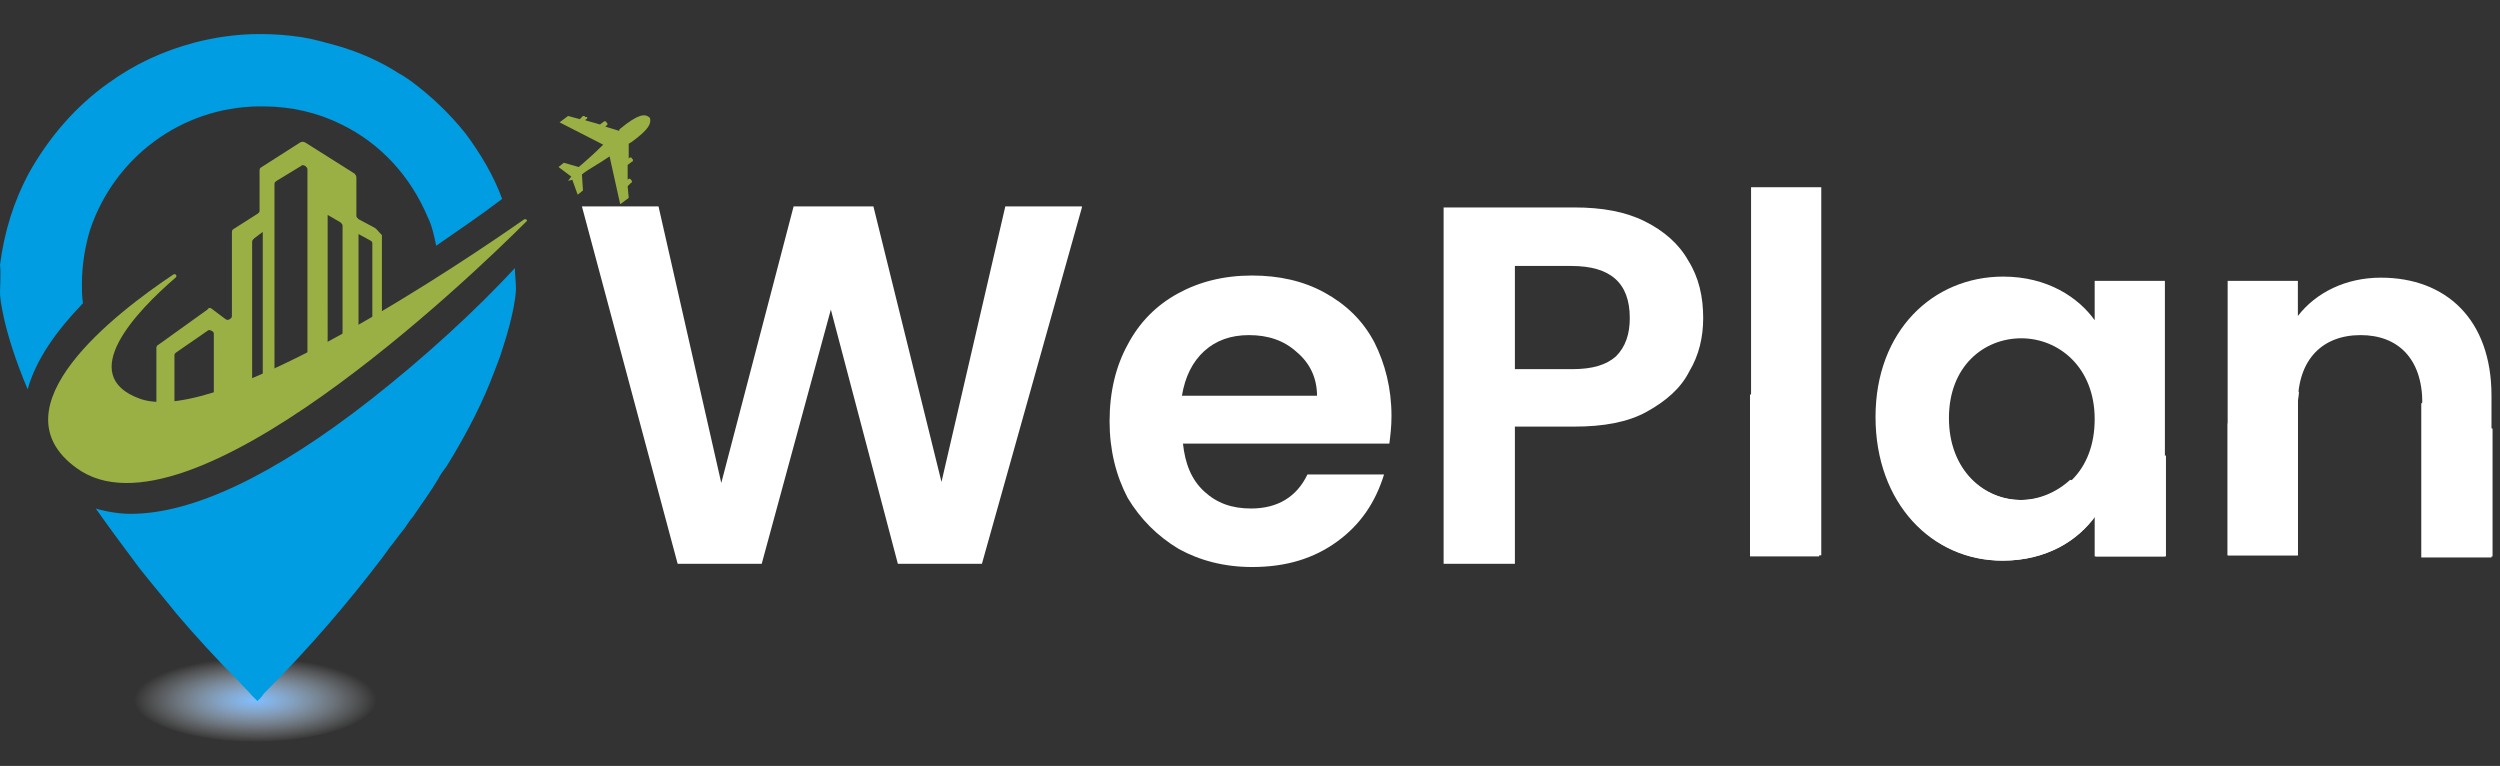 <?xml version="1.0" encoding="utf-8"?>
<!-- Generator: Adobe Illustrator 26.5.0, SVG Export Plug-In . SVG Version: 6.00 Build 0)  -->
<svg version="1.1" id="Layer_1" xmlns="http://www.w3.org/2000/svg" xmlns:xlink="http://www.w3.org/1999/xlink" x="0px" y="0px"
	 viewBox="0 0 235 72" style="enable-background:new 0 0 235 72;" xml:space="preserve">
<rect x="0" y="0" width="235" height="72" fill="#333333" stroke="none"/>
<style type="text/css">
	.st0{fill:url(#SVGID_1_);}
	.st1{fill:#9AB044;}
	.st2{fill:#009DE2;}
	.st3{fill:#FFFFFF;}
	.st4{clip-path:url(#SVGID_00000044163226999996644630000013746031865979088298_);fill:#FFFFFF;}
	.st5{fill:url(#SVGID_00000151535438101798160470000015854525773768885924_);}
	.st6{fill:#161616;}
	.st7{fill:#2D2D2D;}
	.st8{clip-path:url(#SVGID_00000010271589522425136930000007432819326432075401_);fill:#2D2D2D;}
</style>
<radialGradient id="SVGID_1_" cx="-171.547" cy="234.418" r="0.999" gradientTransform="matrix(11.428 0 0 -3.982 1984.428 999.283)" gradientUnits="userSpaceOnUse">
	<stop  offset="0" style="stop-color:#7FBDFF"/>
	<stop  offset="1" style="stop-color:#FFFFFF;stop-opacity:0"/>
</radialGradient>
<path class="st0" d="M24,69.7c6.3,0,11.4-1.8,11.4-4c0-2.2-5.1-4-11.4-4s-11.4,1.8-11.4,4C12.6,67.9,17.7,69.7,24,69.7z"/>
<path class="st1" d="M35.2,21.4l-1.5-0.8c-0.1-0.1-0.2-0.2-0.2-0.3v-3.6c0-0.2-0.1-0.3-0.2-0.4l-4.6-2.9c-0.2-0.1-0.3-0.1-0.5,0
	l-3.6,2.3c-0.2,0.1-0.2,0.2-0.2,0.4v3.7c0,0.2-0.1,0.2-0.2,0.3L22,21.5c-0.2,0.1-0.2,0.2-0.2,0.4v7.8c0,0.2-0.1,0.2-0.2,0.3
	c-0.2,0.1-0.2,0.1-0.4,0l-1.2-0.9c-0.2-0.2-0.4-0.2-0.5,0l-4.6,3.3c-0.2,0.1-0.2,0.2-0.2,0.4v5.1c0,0.2,0.2,0.4,0.4,0.5l0.7,0.2
	c0.2,0,0.2,0,0.4-0.1c0.1-0.1,0.2-0.2,0.2-0.3v-4.8c0-0.2,0.1-0.2,0.2-0.3l2.9-2c0.1-0.1,0.2-0.1,0.4,0c0.2,0.1,0.2,0.2,0.2,0.3v7.6
	c0,0.2,0.1,0.3,0.2,0.4c0.1,0.1,0.2,0.1,0.2,0.1c0.1,0,0.1,0,0.2,0l2.7-0.9c0.2-0.1,0.3-0.2,0.3-0.4V22.7c0-0.1,0.1-0.2,0.2-0.3
	l0.8-0.6v14.3h1.1V17.3c0-0.2,0.1-0.2,0.2-0.3l2.3-1.4c0.1-0.1,0.2-0.1,0.4,0c0.1,0.1,0.2,0.2,0.2,0.3v19.8c0,0.2,0.1,0.3,0.2,0.4
	c0.2,0.1,0.3,0.1,0.5,0l1-0.6c0.2-0.1,0.2-0.2,0.2-0.4V20.2l1.2,0.7c0.1,0.1,0.2,0.2,0.2,0.3v13.3l1.3-0.8c0.2-0.1,0.2-0.2,0.2-0.4
	V22l1.1,0.6c0.2,0.1,0.2,0.2,0.2,0.3v9.9l0.9-0.5V22.1C35.5,21.7,35.4,21.5,35.2,21.4z"/>
<path class="st2" d="M7.8,28.5c-0.1-0.6-0.1-1.2-0.1-1.8c0-1.8,0.3-3.6,0.8-5.2C10.8,14.8,17,10.1,24.3,10c0.1,0,0.1,0,0.2,0
	c0.1,0,0.1,0,0.2,0c2.7,0,5.2,0.6,7.4,1.7c3.7,1.8,6.5,4.9,8.1,8.7c0.4,0.8,0.6,1.7,0.8,2.7c2-1.4,4.1-2.8,6.2-4.4
	c-0.8-2.2-2-4.2-3.4-6.1c-1.5-1.9-3.3-3.6-5.2-5c-0.3-0.2-0.7-0.5-1.1-0.7c-1.7-1.1-3.7-2-5.8-2.6c-1.1-0.3-2.1-0.6-3.3-0.8
	c-1.3-0.2-2.6-0.3-4-0.3c-2.1,0-4.2,0.3-6.1,0.8c-3,0.8-5.6,2-8.1,3.8c-3.1,2.2-5.6,5.1-7.5,8.5c-1.4,2.6-2.3,5.5-2.7,8.6
	C0.1,25.7,0,26.7,0,27.6c0,0.2,0.2,3.3,2.6,9C3.4,33.7,5.4,31,7.8,28.5z"/>
<path class="st2" d="M34.8,37.6C25.6,44.8,18,48.3,12.3,48.3c-1.1,0-2.3-0.2-3.3-0.5c1.2,1.7,2.6,3.6,4.1,5.6
	c1.1,1.4,2.3,2.8,3.5,4.3c1.7,2,3.7,4.2,5.9,6.4c0.4,0.5,0.8,0.8,1.2,1.3c0.2,0.2,0.4,0.4,0.5,0.5c0.2-0.2,0.5-0.5,0.6-0.7
	c4.5-4.5,8.1-8.8,11-12.6c0.3-0.4,0.6-0.8,0.8-1.1c0.5-0.6,0.9-1.2,1.4-1.8c0.3-0.4,0.5-0.8,0.8-1.1c0.8-1.2,1.7-2.4,2.4-3.6
	c0.2-0.4,0.5-0.8,0.8-1.2c2.1-3.4,3.5-6.3,4.4-8.7c0.3-0.8,0.6-1.5,0.8-2.2c1.2-3.6,1.3-5.5,1.3-5.7c0-0.7-0.1-1.4-0.1-2
	C44.7,29.2,39.9,33.6,34.8,37.6z"/>
<path class="st1" d="M61,11c-0.4-0.3-1-0.3-2.7,1.1c-0.1,0.1-0.1,0.1-0.1,0.2l-1.3-0.4l0.1-0.1c0.1,0,0.1-0.1,0.1-0.2l-0.1-0.1
	c0-0.1-0.1-0.1-0.2-0.1l-0.4,0.3l-1.4-0.4l0.1-0.1c0.1,0,0.1-0.1,0.1-0.2L55,11c0-0.1-0.1-0.1-0.2-0.1l-0.3,0.3l-1.1-0.3l-0.8,0.6
	l4.1,2.1c-0.8,0.8-1.7,1.6-2.3,2.1L53,15.3l-0.5,0.4l1.2,0.9l-0.3,0.4l0.4-0.1l0.5,1.4l0.5-0.4l-0.1-1.5c0.6-0.5,1.6-1,2.6-1.7
	l1,4.5l0.8-0.6l-0.1-1.1l0.3-0.3c0.1,0,0.1-0.1,0.1-0.2l-0.1-0.1c0-0.1-0.1-0.1-0.2-0.1l-0.1,0.1l0-1.4l0.4-0.3
	c0.1,0,0.1-0.1,0.1-0.2l-0.1-0.1c0-0.1-0.1-0.1-0.2-0.1l-0.1,0.1l0-1.4c0.1,0,0.1-0.1,0.2-0.1c1.8-1.3,1.9-1.8,1.8-2.3
	C61,11,61,11,61,11z"/>
<path class="st1" d="M49.5,20.8c0.1-0.1,0-0.2-0.2-0.2C44,24.3,20.8,40.1,13.2,37.5c-6.2-2.2-0.3-8.3,3.3-11.4
	c0.2-0.2,0-0.4-0.2-0.3c-5.4,3.6-17,12.5-9.1,18.2C17.6,51.6,44.2,26.1,49.5,20.8z"/>
<path class="st3" d="M164.6,17.6h6.6v34.6h-6.6V17.6z"/>
<path class="st3" d="M188.3,26c4.2,0,7.1,2,8.6,4.1v-3.7h6.6v25.9h-6.6v-3.8c-1.5,2.3-4.5,4.2-8.7,4.2c-6.6,0-11.9-5.4-11.9-13.5
	C176.3,31.1,181.7,26,188.3,26z M190,31.8c-3.5,0-6.8,2.6-6.8,7.5c0,4.9,3.3,7.7,6.8,7.7c3.7,0,6.9-2.7,6.9-7.6
	C196.9,34.5,193.5,31.8,190,31.8z"/>
<path class="st3" d="M227.7,37.9c0-4.2-2.3-6.4-5.8-6.4c-3.6,0-5.9,2.3-5.9,6.4v14.3h-6.6V26.4h6.6v3.3c1.7-2.2,4.5-3.6,7.8-3.6
	c6.1,0,10.4,3.9,10.4,11.1v15.2h-6.6V37.9z"/>
<path class="st3" d="M209.4,39.8v12.4h6.6V37.9c0-0.4,0.1-0.8,0.1-1.1L209.4,39.8z"/>
<path class="st3" d="M234.3,52.3v-12l-6.6-2.5c0,0.1,0,0.2,0,0.2v14.3H234.3z"/>
<path class="st3" d="M196.8,45.8l-2.2-0.7c-1.3,1.2-3,1.9-4.7,1.9c-2.9,0-5.7-2-6.5-5.4l-7-2.2c0.1,8,5.3,13.3,11.9,13.3
	c4.1,0,7.1-2,8.7-4.2v3.8h6.6v-9.5L196.8,45.8z"/>
<path class="st3" d="M166.5,36.4l-2,0.7v15.2h6.5V37.9L166.5,36.4z"/>
<path class="st3" d="M101.7,19.5L92.3,53h-7.9l-6.3-23.9L71.6,53l-7.9,0l-9-33.6h7.2l5.9,26l6.8-26h7.5l6.4,25.9l6-25.9H101.7z
	 M130.8,39.1c0,1-0.1,1.8-0.2,2.6h-19.4c0.2,1.9,0.8,3.4,2,4.5c1.2,1.1,2.6,1.6,4.4,1.6c2.5,0,4.3-1.1,5.3-3.2h7.2
	c-0.8,2.6-2.2,4.7-4.4,6.3c-2.2,1.6-4.8,2.4-8,2.4c-2.6,0-4.9-0.6-6.9-1.7c-2-1.2-3.6-2.8-4.8-4.8c-1.1-2.1-1.7-4.5-1.7-7.2
	c0-2.8,0.6-5.2,1.7-7.2c1.1-2.1,2.7-3.7,4.7-4.8c2-1.1,4.3-1.7,7-1.7c2.5,0,4.8,0.5,6.8,1.6c2,1.1,3.6,2.6,4.7,4.7
	C130.2,34.2,130.8,36.5,130.8,39.1z M123.8,37.2c0-1.7-0.7-3.1-1.9-4.1c-1.2-1.1-2.7-1.6-4.5-1.6c-1.7,0-3.1,0.5-4.2,1.5
	c-1.1,1-1.8,2.4-2.1,4.2H123.8z M160.1,29.9c0,1.8-0.4,3.5-1.3,5c-0.8,1.6-2.2,2.8-4,3.8c-1.8,1-4.1,1.4-6.8,1.4h-5.6V53h-6.7V19.5
	H148c2.6,0,4.8,0.4,6.6,1.3c1.8,0.9,3.2,2.1,4.1,3.7C159.7,26.1,160.1,27.9,160.1,29.9z M147.8,34.7c1.9,0,3.2-0.4,4.1-1.2
	c0.9-0.9,1.3-2.1,1.3-3.6c0-3.3-1.8-4.9-5.5-4.9h-5.3v9.7H147.8z"/>
</svg>
